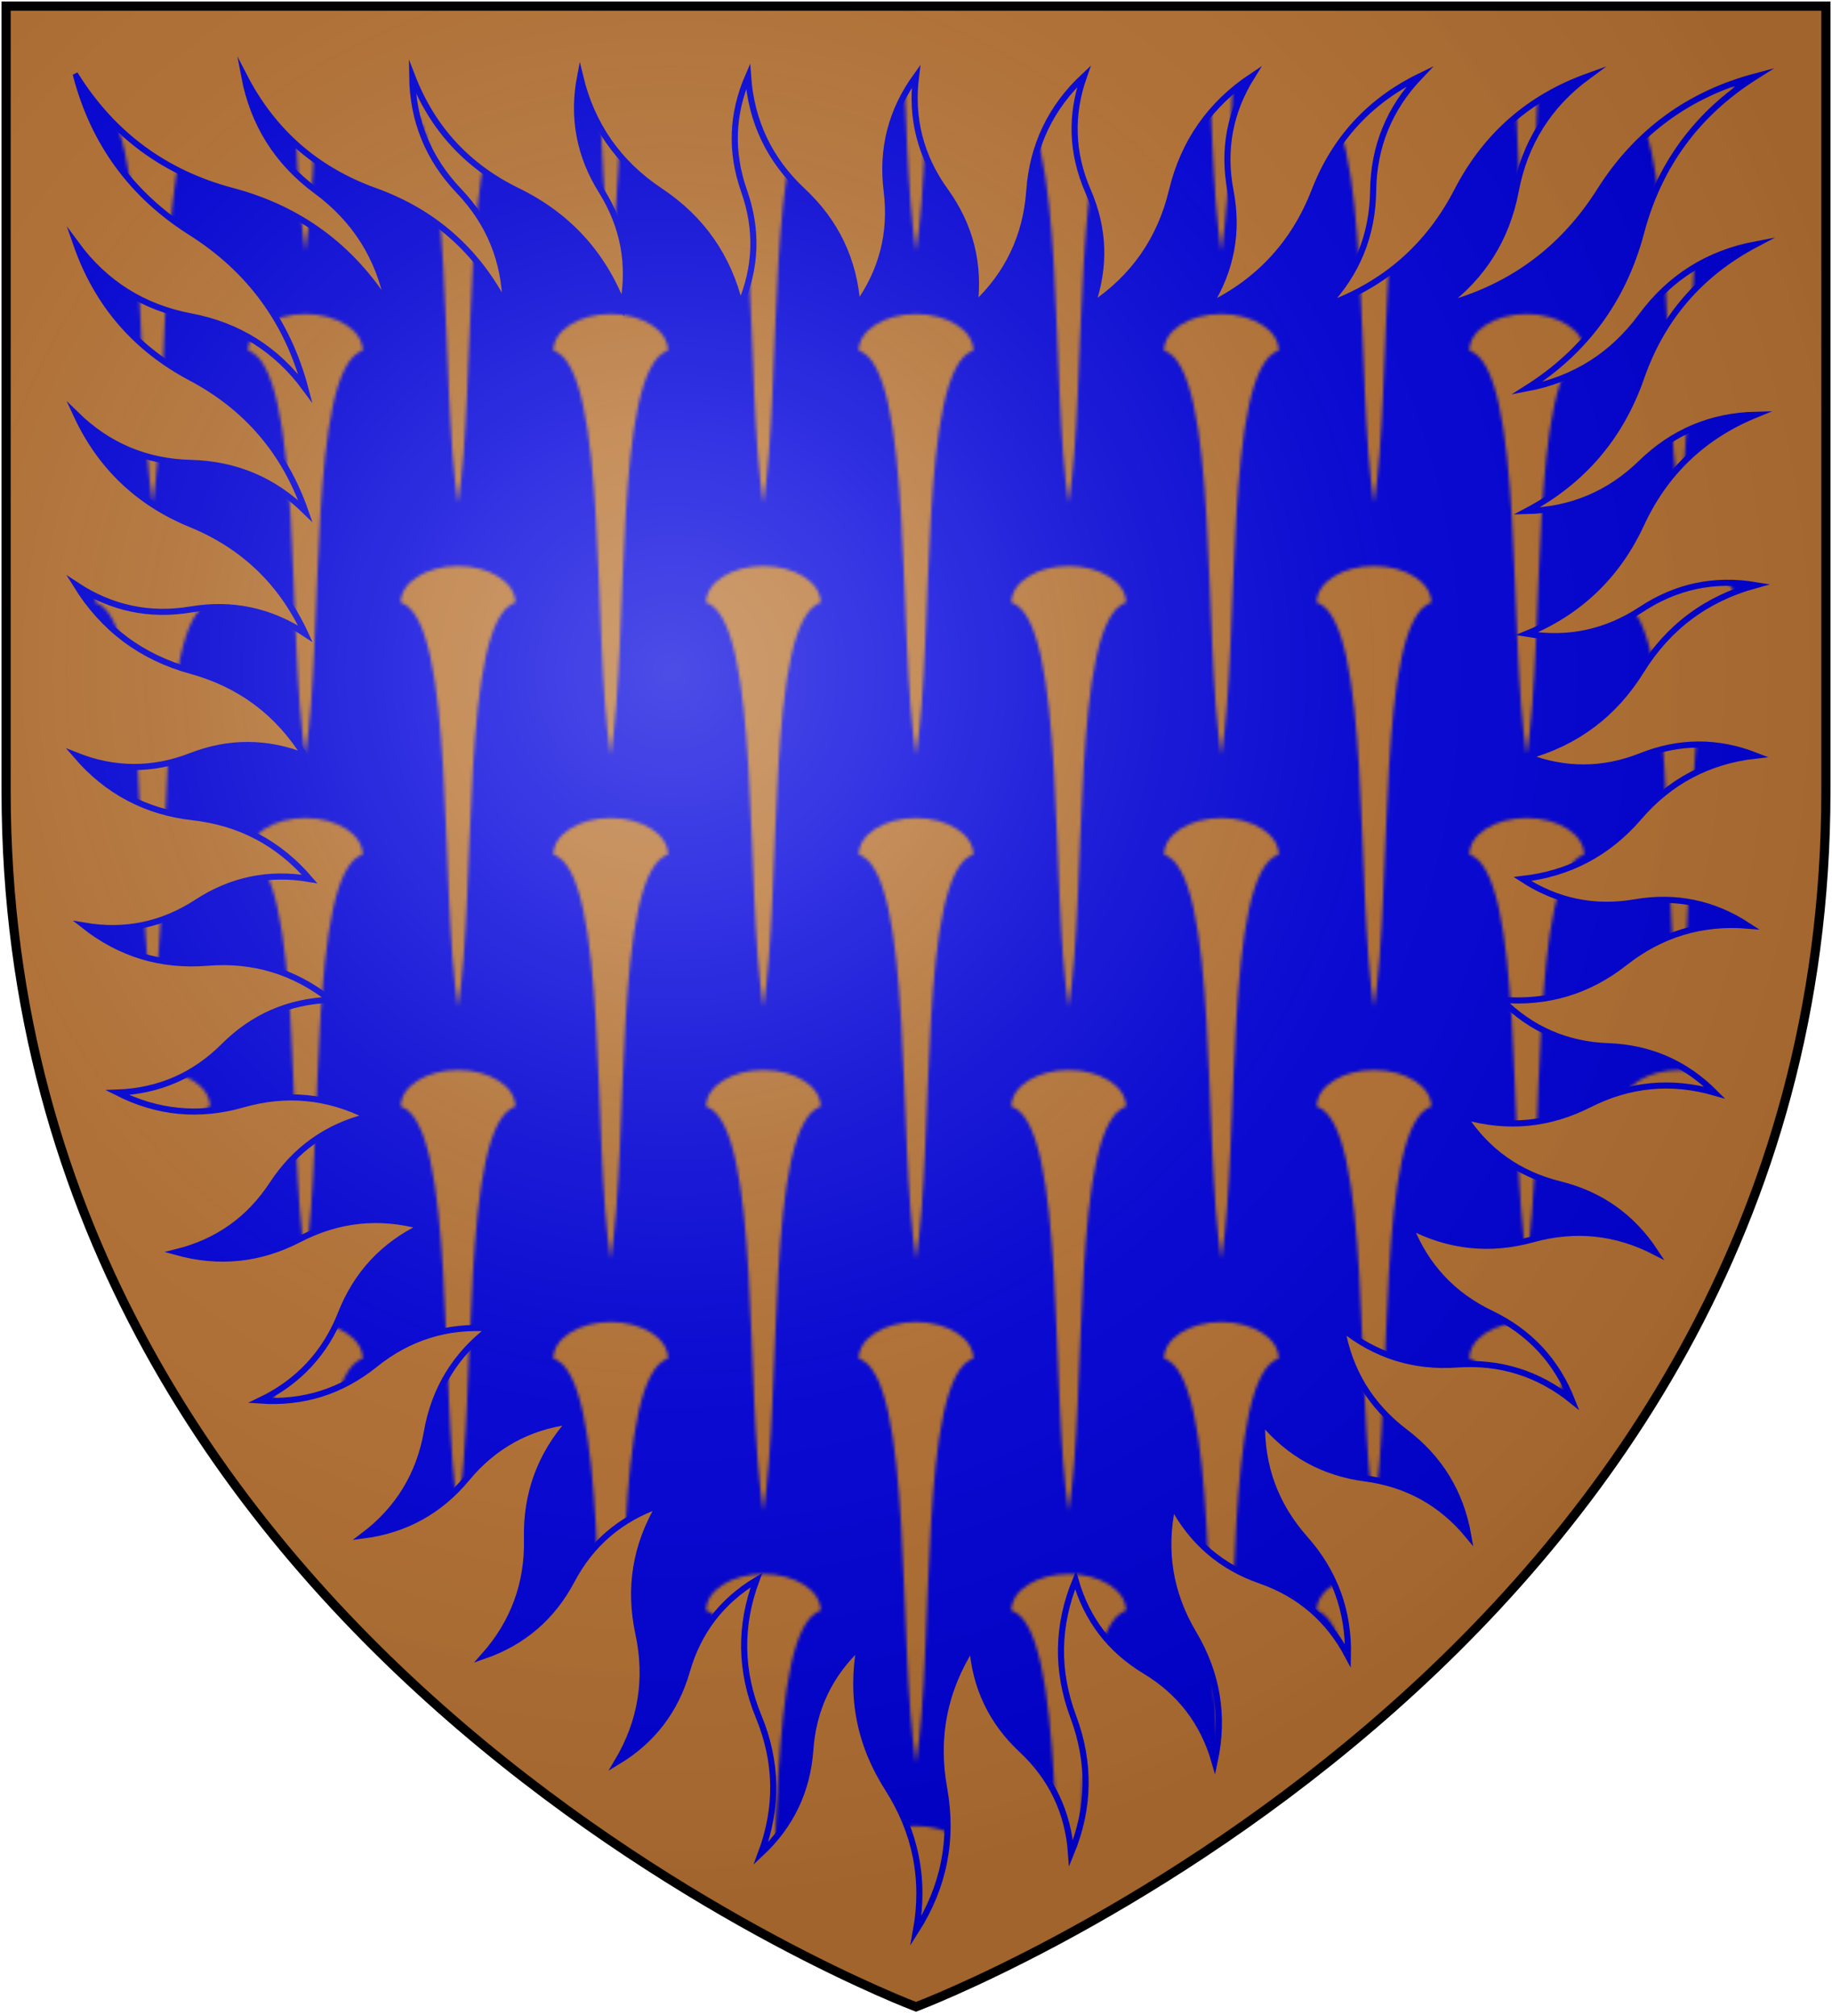 <svg xmlns="http://www.w3.org/2000/svg" width="600" height="660" xmlns:xlink="http://www.w3.org/1999/xlink">
<defs>
  <radialGradient id="rg" gradientUnits="userSpaceOnUse" cx="220" cy="220" r="405">
    <stop style="stop-color:#ffffff;stop-opacity:.3" offset="0" />
    <stop style="stop-color:#ffffff;stop-opacity:.2" offset="0.2" />
    <stop style="stop-color:#666666;stop-opacity:.1" offset="0.6" />
    <stop style="stop-color:#000000;stop-opacity:.13" offset="1" />
  </radialGradient>
  <path id="shield" d="m 2 2 v 257 c 0 286 298 398 298 398 c 0 0 298 -112 298 -398 V 2 Z" />
  <path id="nail" style="fill:#b87333;" d="m 0,-72.202 c -10.379,0 -18.766,5.357 -18.766,11.939 18.168,5.965 12.645,95.147 18.766,132.465 6.131,-37.327 0.608,-126.5 18.786,-132.465 0,-6.582 -8.436,-11.939 -18.786,-11.939 z"/>
  <pattern id="nails" patternUnits="userSpaceOnUse" y="10" width="100" height="165">
    <use xlink:href="#nail" />
    <use xlink:href="#nail" transform="translate(50,82.5)"/>
    <use xlink:href="#nail" transform="translate(0,165)"/>
    <use xlink:href="#nail" transform="translate(100,0)"/>
    <use xlink:href="#nail" transform="translate(100,165)"/>
  </pattern>
</defs>
<use id="bg" style="fill:#0000dd;" xlink:href="#shield" />
<use style="fill:url(#nails);" xlink:href="#shield" />
<path style="fill:#b87333;stroke:#0000dd;stroke-width:2;stroke-linejoin:miter;stroke-miterlimit:10;" d="m 2,2 v 257 c 0,286 298,398 298,398 0,0 298,-112 298,-398 v -257 z m 23,23 c 12.118,19.186 29.145,31.686 51.08,37.5 21.935,5.814 38.96,18.314 51.08,37.5 -2.95,-15.587 -10.81,-28.087 -23.58,-37.5 -12.768,-9.413 -20.629,-21.913 -23.58,-37.5 9.353,18.1 23.61,30.6 42.79,37.5 19.17,6.9 33.43,19.4 42.78,37.5 -0.19,-14.501 -5.28,-27.001 -15.28,-37.5 -10.01,-10.499 -15.1,-22.999 -15.29,-37.5 6.59,17.015 18.08,29.515 34.49,37.5 16.4,7.985 27.9,20.485 34.49,37.5 2.58,-13.415 0.25,-25.915 -6.99,-37.5 -7.24,-11.585 -9.57,-24.085 -6.99,-37.5 3.82,15.929 12.55,28.429 26.19,37.5 13.64,9.071 22.37,21.571 26.2,37.5 5.34,-12.329 5.78,-24.829 1.3,-37.5 -4.47,-12.671 -4.03,-25.171 1.31,-37.5 1.06,14.843 7.02,27.343 17.9,37.5 10.87,10.157 16.84,22.657 17.89,37.5 8.11,-11.243 11.32,-23.743 9.61,-37.5 -1.71,-13.757 1.49,-26.257 9.6,-37.5 -1.71,13.757 1.49,26.257 9.6,37.5 8.11,11.243 11.31,23.743 9.61,37.5 10.87,-10.157 16.83,-22.657 17.89,-37.5 1.06,-14.843 7.03,-27.343 17.9,-37.5 -4.47,12.671 -4.04,25.171 1.31,37.5 5.34,12.329 5.78,24.829 1.3,37.5 13.64,-9.071 22.37,-21.571 26.2,-37.5 3.82,-15.929 12.55,-28.429 26.19,-37.5 -7.24,11.585 -9.57,24.085 -6.99,37.5 2.58,13.415 0.25,25.915 -6.99,37.5 16.41,-7.985 27.9,-20.485 34.49,-37.5 6.59,-17.015 18.09,-29.515 34.49,-37.5 -10,10.499 -15.1,22.999 -15.28,37.5 -0.19,14.501 -5.28,27.001 -15.29,37.5 19.17,-6.9 33.43,-19.4 42.79,-37.5 9.35,-18.1 23.61,-30.6 42.78,-37.5 -12.77,9.413 -20.63,21.913 -23.58,37.5 -2.95,15.587 -10.81,28.086 -23.58,37.5 21.93,-5.813 38.96,-18.314 51.08,-37.5 12.12,-19.186 29.14,-31.686 51.08,-37.5 -19.19,12.118 -31.69,29.145 -37.5,51.08 -5.81,21.935 -18.31,38.96 -37.5,51.08 15.59,-2.95 28.09,-10.81 37.5,-23.58 9.41,-12.769 21.91,-20.629 37.5,-23.58 -18.22,9.645 -30.72,24.2 -37.5,43.66 -6.78,19.46 -19.28,34.02 -37.5,43.66 14.56,-0.35 27.06,-5.6 37.5,-15.77 10.44,-10.16 22.94,-15.42 37.5,-15.77 -17.19,7.04 -29.69,19 -37.5,35.85 -7.81,16.86 -20.31,28.81 -37.5,35.85 13.54,2.26 26.04,-0.39 37.5,-7.95 11.46,-7.57 23.96,-10.22 37.5,-7.96 -16.17,4.43 -28.67,13.78 -37.5,28.04 -8.83,14.25 -21.33,23.6 -37.5,28.04 12.52,4.86 25.02,4.81 37.5,-0.15 12.48,-4.96 24.98,-5.01 37.49,-0.14 -15.38,1.73 -28.12,8.47 -38.2,20.2 -10.09,11.74 -22.82,18.47 -38.2,20.21 11.31,7.37 23.62,9.92 36.92,7.63 13.31,-2.29 25.62,0.25 36.92,7.63 -15.02,-1.23 -28.45,2.82 -40.29,12.15 -11.84,9.32 -25.28,13.37 -40.3,12.14 9.63,9.63 21.26,14.69 34.87,15.19 13.6,0.49 25.23,5.55 34.86,15.18 -14.19,-4.07 -27.88,-2.77 -41.05,3.9 -13.17,6.68 -26.85,7.97 -41.05,3.9 7.54,11.51 17.99,18.91 31.34,22.21 13.36,3.3 23.8,10.71 31.35,22.22 -12.84,-6.65 -26.23,-8.05 -40.17,-4.19 -13.94,3.86 -27.34,2.46 -40.18,-4.2 5.12,12.97 13.96,22.47 26.54,28.49 12.57,6.03 21.42,15.52 26.53,28.5 -11.01,-8.87 -23.58,-12.81 -37.68,-11.81 -14.11,0.99 -26.67,-2.94 -37.69,-11.81 2.46,14 9.35,25.3 20.68,33.89 11.33,8.59 18.23,19.88 20.68,33.89 -8.81,-10.65 -20.07,-16.87 -33.77,-18.68 -13.7,-1.8 -24.95,-8.03 -33.77,-18.67 -0.33,14.63 4.35,27.43 14.07,38.39 9.71,10.95 14.4,23.75 14.06,38.38 -6.34,-11.98 -15.91,-20.2 -28.71,-24.66 -12.8,-4.46 -22.37,-12.68 -28.71,-24.66 -3.2,14.9 -0.91,28.9 6.88,42 7.79,13.1 10.08,27.1 6.88,42 -3.7,-12.89 -11.29,-22.81 -22.78,-29.74 -11.48,-6.93 -19.08,-16.85 -22.77,-29.75 -6.1,14.82 -6.35,29.73 -0.74,44.74 5.62,15 5.37,29.91 -0.73,44.73 -0.95,-13.42 -6.34,-24.73 -16.17,-33.91 -9.83,-9.18 -15.22,-20.49 -16.18,-33.91 -9.17,14.32 -12.24,29.84 -9.21,46.57 3.02,16.73 -0.1,32.25 -9.22,46.57 3.02,-16.73 -0.1,-32.25 -9.22,-46.57 -9.16,-14.32 -12.24,-29.84 -9.21,-46.57 -9.83,9.19 -15.22,20.49 -16.18,33.91 -0.95,13.42 -6.34,24.72 -16.17,33.91 5.61,-15.01 5.37,-29.92 -0.73,-44.73 -6.1,-14.82 -6.35,-29.73 -0.74,-44.74 -11.48,6.94 -19.07,16.85 -22.77,29.75 -3.7,12.89 -11.29,22.81 -22.78,29.74 7.79,-13.1 10.09,-27.1 6.88,-42 -3.21,-14.9 -0.91,-28.9 6.88,-42 -12.8,4.46 -22.37,12.68 -28.71,24.66 -6.34,11.98 -15.91,20.2 -28.71,24.66 9.71,-10.95 14.4,-23.75 14.06,-38.38 -0.33,-14.64 4.35,-27.44 14.07,-38.39 -13.7,1.8 -24.96,8.03 -33.77,18.67 -8.82,10.65 -20.07,16.87 -33.77,18.68 11.33,-8.59 18.22,-19.89 20.68,-33.89 2.45,-14 9.35,-25.3 20.68,-33.89 -14.11,-1 -26.67,2.94 -37.69,11.81 -11.01,8.87 -23.573,12.8 -37.679,11.8 12.576,-6.02 21.419,-15.52 26.539,-28.49 5.11,-12.97 13.96,-22.47 26.53,-28.49 -13.94,-3.86 -27.33,-2.46 -40.178,4.19 -12.844,6.66 -26.237,8.06 -40.172,4.2 13.361,-3.31 23.808,-10.71 31.348,-22.22 7.539,-11.5 17.982,-18.91 31.342,-22.21 -13.17,-6.67 -26.858,-7.97 -41.051,-3.9 -14.194,4.07 -27.877,2.77 -41.049,-3.9 13.609,-0.5 25.231,-5.56 34.865,-15.19 9.634,-9.62 21.254,-14.68 34.865,-15.18 -11.844,-9.32 -25.275,-13.37 -40.297,-12.14 -15.021,1.22 -28.454,-2.83 -40.297,-12.15 13.306,2.29 25.612,-0.25 36.92,-7.63 11.308,-7.38 23.616,-9.92 36.924,-7.63 -10.091,-11.74 -22.827,-18.48 -38.207,-20.21 -15.38,-1.74 -28.114,-8.47 -38.203,-20.21 12.481,4.96 24.98,5.01 37.5,0.15 12.52,-4.86 25.02,-4.81 37.5,0.15 -8.829,-14.26 -21.329,-23.6 -37.5,-28.04 -16.171,-4.44 -28.671,-13.79 -37.5,-28.04 11.458,7.56 23.958,10.21 37.5,7.96 13.542,-2.26 26.042,0.39 37.5,7.95 -7.807,-16.85 -20.307,-28.81 -37.5,-35.85 -17.193,-7.04 -29.693,-18.99 -37.5,-35.85 10.436,10.17 22.936,15.42 37.5,15.77 14.564,0.35 27.064,5.61 37.5,15.77 -6.785,-19.46 -19.285,-34.01 -37.5,-43.66 -18.215,-9.64 -30.715,-24.197 -37.5,-43.66 9.413,12.768 21.913,20.63 37.5,23.58 15.587,2.95 28.087,10.81 37.5,23.58 -5.814,-21.94 -18.314,-38.962 -37.5,-51.08 -19.186,-12.118 -31.686,-29.144 -37.5,-51.08 z" />
<use id="shine" style="fill:url(#rg);stroke:#000000;stroke-width:3;" xlink:href="#shield" />
</svg>
